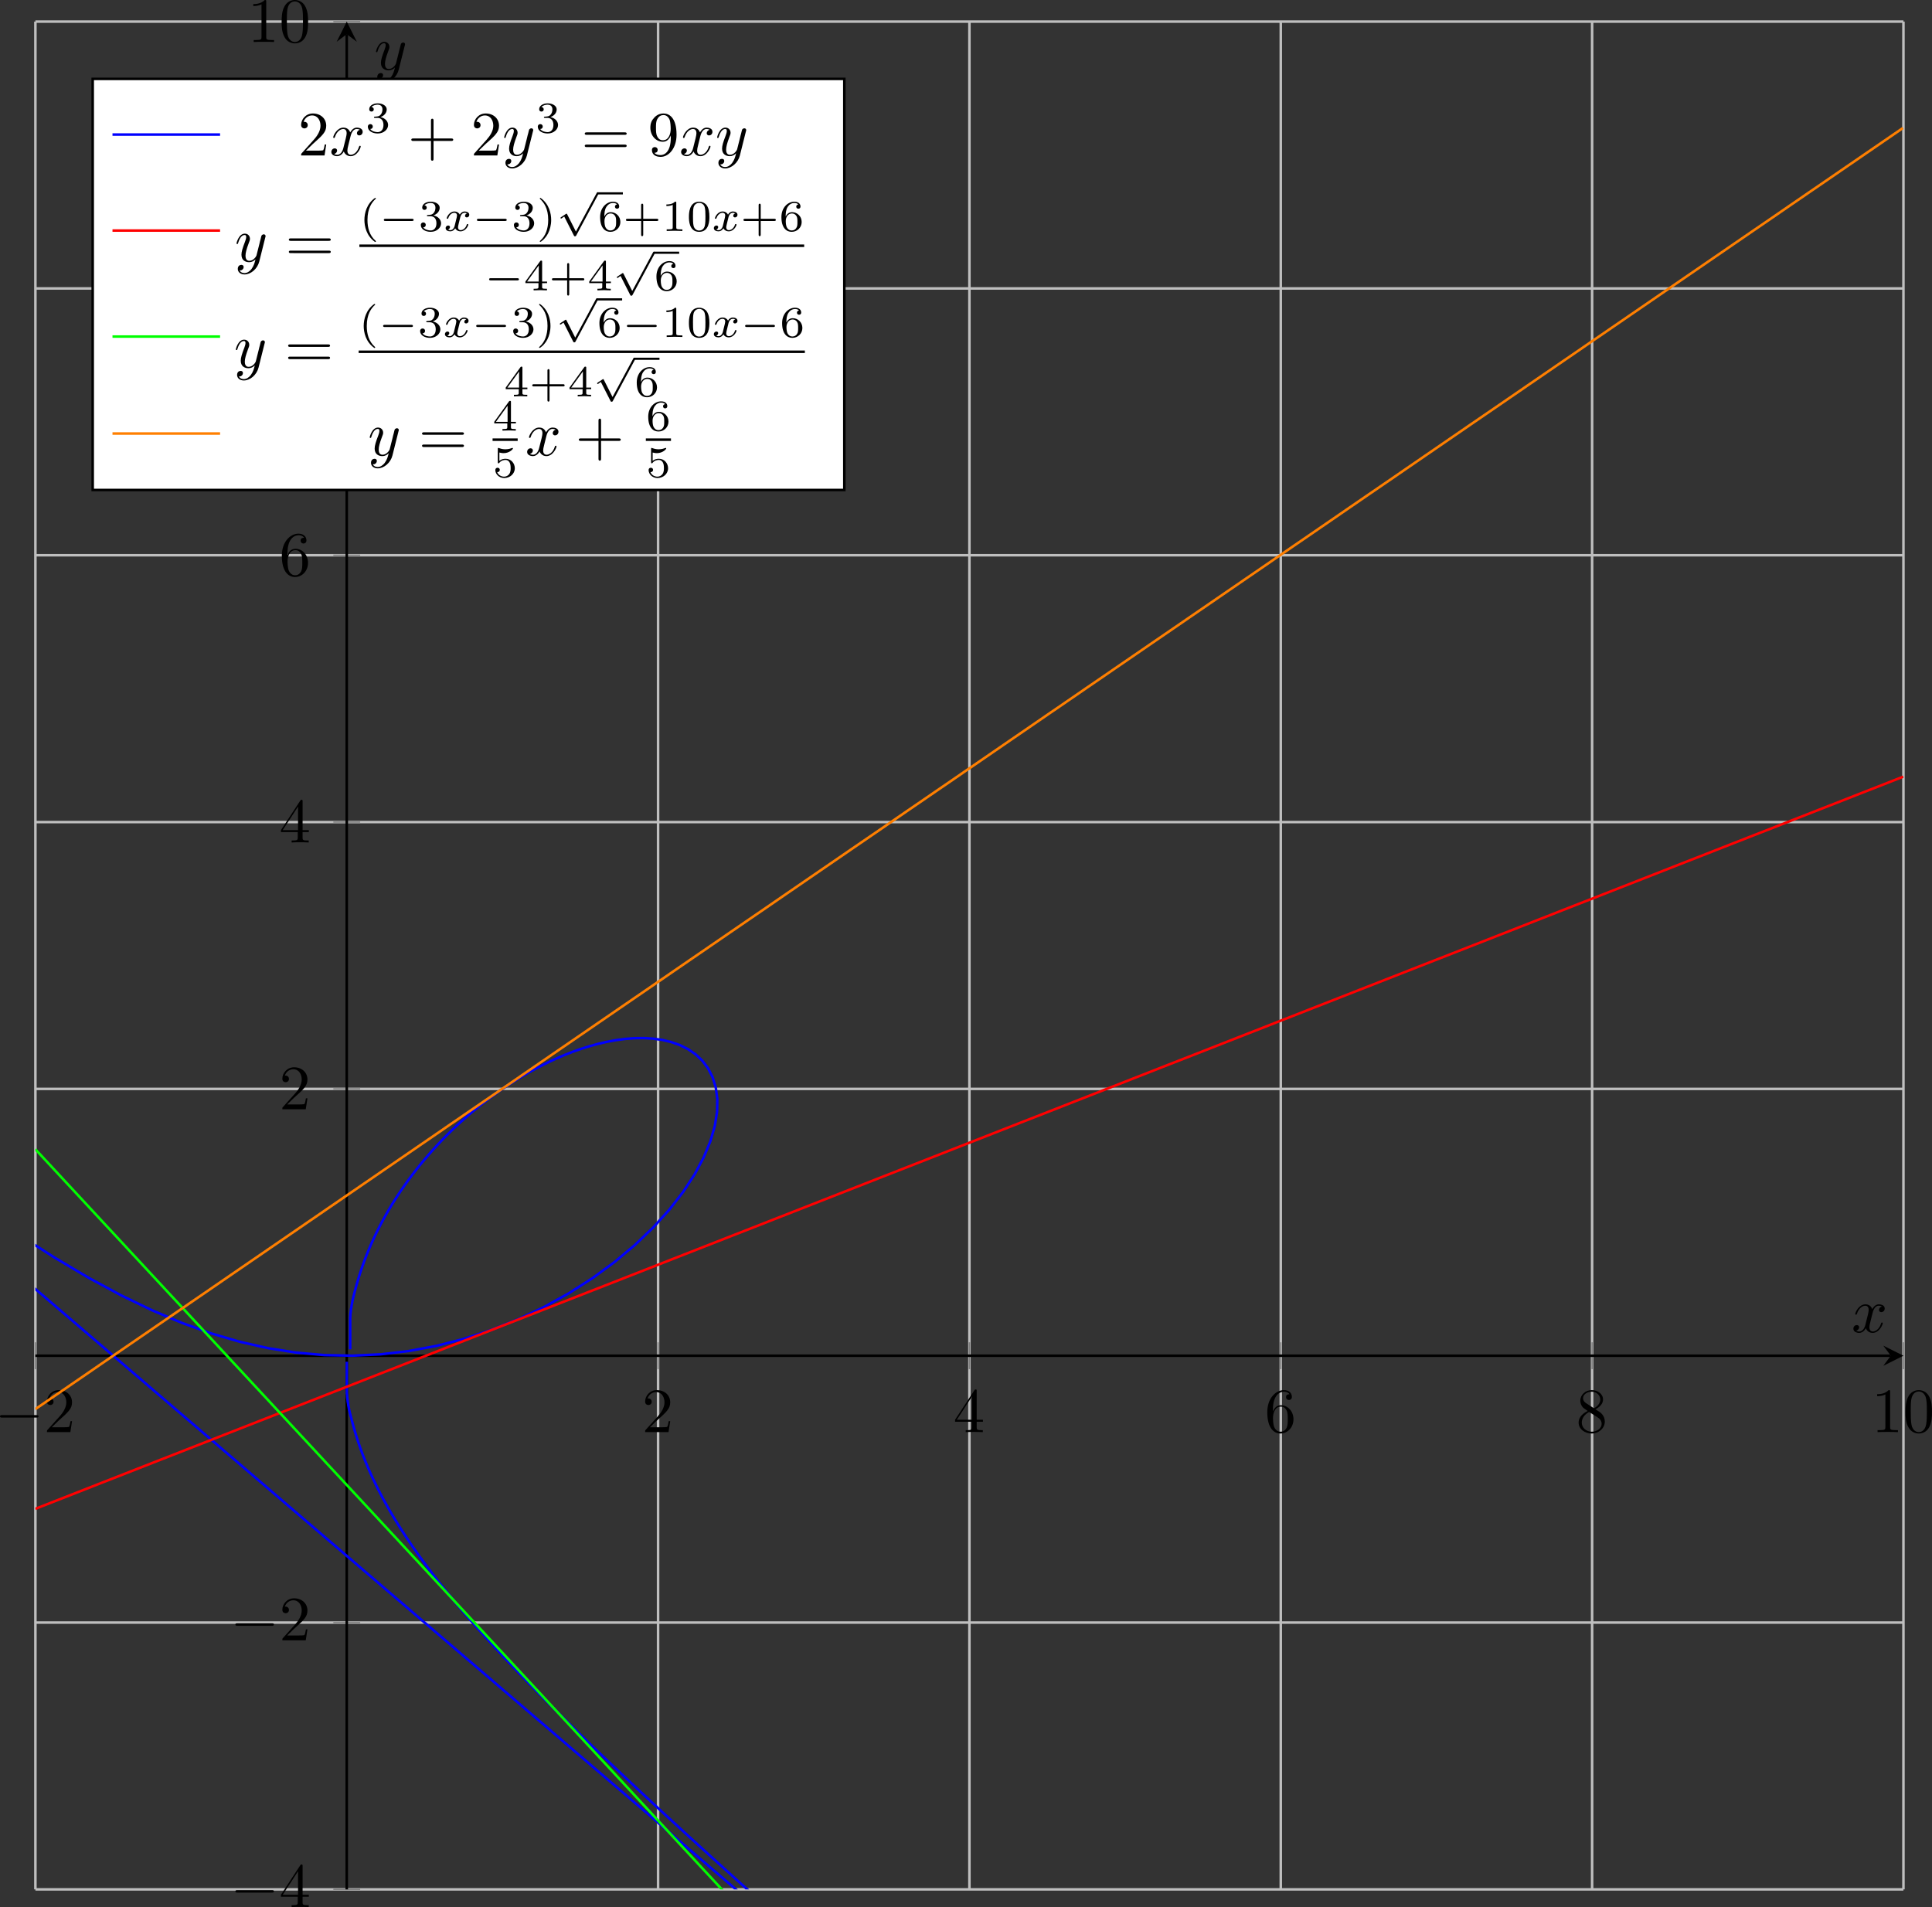 <?xml version="1.0" encoding="UTF-8" standalone="no"?>
<svg
   width="305.44pt"
   height="301.551pt"
   viewBox="0 0 305.44 301.551"
   version="1.1"
   id="svg123"
   xmlns:xlink="http://www.w3.org/1999/xlink"
   xmlns="http://www.w3.org/2000/svg"
   xmlns:svg="http://www.w3.org/2000/svg">
  <rect x="0" y="0" width="305.44" height="301.551" fill="#333333" stroke="none"/>
  <defs
     id="defs28">
    <g
       id="g24">
      <g
         id="glyph-0-0">
        <path
           d="m 6.562,-2.297 c 0.172,0 0.359,0 0.359,-0.203 0,-0.188 -0.188,-0.188 -0.359,-0.188 H 1.172 c -0.172,0 -0.344,0 -0.344,0.188 0,0.203 0.172,0.203 0.344,0.203 z m 0,0"
           id="path1" />
      </g>
      <g
         id="glyph-1-0">
        <path
           d="m 1.266,-0.766 1.062,-1.031 c 1.547,-1.375 2.141,-1.906 2.141,-2.906 0,-1.141 -0.891,-1.938 -2.109,-1.938 -1.125,0 -1.859,0.922 -1.859,1.812 0,0.547 0.5,0.547 0.531,0.547 0.172,0 0.516,-0.109 0.516,-0.531 0,-0.25 -0.188,-0.516 -0.531,-0.516 -0.078,0 -0.094,0 -0.125,0.016 0.219,-0.656 0.766,-1.016 1.344,-1.016 0.906,0 1.328,0.812 1.328,1.625 C 3.562,-3.906 3.078,-3.125 2.516,-2.5 l -1.906,2.125 C 0.5,-0.266 0.5,-0.234 0.5,0 H 4.203 L 4.469,-1.734 H 4.234 C 4.172,-1.438 4.109,-1 4,-0.844 3.938,-0.766 3.281,-0.766 3.062,-0.766 Z m 0,0"
           id="path2" />
      </g>
      <g
         id="glyph-1-1">
        <path
           d="m 2.938,-1.641 v 0.859 c 0,0.359 -0.031,0.469 -0.766,0.469 H 1.969 V 0 C 2.375,-0.031 2.891,-0.031 3.312,-0.031 c 0.422,0 0.938,0 1.359,0.031 v -0.312 h -0.219 c -0.734,0 -0.75,-0.109 -0.75,-0.469 V -1.641 H 4.688 v -0.312 H 3.703 v -4.531 c 0,-0.203 0,-0.266 -0.172,-0.266 -0.078,0 -0.109,0 -0.188,0.125 l -3.062,4.672 v 0.312 z m 0.047,-0.312 H 0.562 l 2.422,-3.719 z m 0,0"
           id="path3" />
      </g>
      <g
         id="glyph-1-2">
        <path
           d="m 1.312,-3.266 v -0.25 c 0,-2.516 1.234,-2.875 1.75,-2.875 0.234,0 0.656,0.062 0.875,0.406 -0.156,0 -0.547,0 -0.547,0.438 0,0.312 0.234,0.469 0.453,0.469 0.156,0 0.469,-0.094 0.469,-0.484 0,-0.594 -0.438,-1.078 -1.266,-1.078 -1.281,0 -2.625,1.281 -2.625,3.484 0,2.672 1.156,3.375 2.078,3.375 1.109,0 2.062,-0.938 2.062,-2.25 0,-1.266 -0.891,-2.219 -2,-2.219 -0.672,0 -1.047,0.5 -1.25,0.984 z M 2.5,-0.062 c -0.625,0 -0.922,-0.594 -0.984,-0.75 -0.188,-0.469 -0.188,-1.266 -0.188,-1.438 0,-0.781 0.328,-1.781 1.219,-1.781 0.172,0 0.625,0 0.938,0.625 0.172,0.359 0.172,0.875 0.172,1.359 0,0.484 0,0.984 -0.172,1.344 C 3.188,-0.109 2.734,-0.062 2.5,-0.062 Z m 0,0"
           id="path4" />
      </g>
      <g
         id="glyph-1-3">
        <path
           d="m 1.625,-4.562 c -0.453,-0.297 -0.5,-0.625 -0.5,-0.797 0,-0.609 0.656,-1.031 1.359,-1.031 0.719,0 1.359,0.516 1.359,1.234 0,0.578 -0.391,1.047 -0.984,1.391 z m 1.453,0.953 C 3.797,-3.984 4.281,-4.5 4.281,-5.156 c 0,-0.922 -0.875,-1.484 -1.781,-1.484 -1,0 -1.812,0.734 -1.812,1.672 0,0.172 0.016,0.625 0.438,1.094 0.109,0.109 0.484,0.359 0.734,0.531 C 1.281,-3.047 0.422,-2.5 0.422,-1.5 c 0,1.047 1.016,1.719 2.062,1.719 1.125,0 2.078,-0.828 2.078,-1.891 0,-0.359 -0.109,-0.812 -0.5,-1.234 C 3.875,-3.109 3.719,-3.203 3.078,-3.609 Z m -1,0.422 1.234,0.781 c 0.281,0.188 0.75,0.484 0.75,1.094 0,0.734 -0.75,1.25 -1.562,1.25 -0.859,0 -1.578,-0.609 -1.578,-1.438 0,-0.578 0.312,-1.219 1.156,-1.688 z m 0,0"
           id="path5" />
      </g>
      <g
         id="glyph-1-4">
        <path
           d="m 2.938,-6.375 c 0,-0.25 0,-0.266 -0.234,-0.266 C 2.078,-6 1.203,-6 0.891,-6 v 0.312 c 0.203,0 0.781,0 1.297,-0.266 v 5.172 c 0,0.359 -0.031,0.469 -0.922,0.469 h -0.312 V 0 c 0.344,-0.031 1.203,-0.031 1.609,-0.031 0.391,0 1.266,0 1.609,0.031 v -0.312 h -0.312 c -0.906,0 -0.922,-0.109 -0.922,-0.469 z m 0,0"
           id="path6" />
      </g>
      <g
         id="glyph-1-5">
        <path
           d="m 4.578,-3.188 c 0,-0.797 -0.047,-1.594 -0.391,-2.328 -0.453,-0.969 -1.281,-1.125 -1.688,-1.125 -0.609,0 -1.328,0.266 -1.75,1.188 -0.312,0.688 -0.359,1.469 -0.359,2.266 0,0.75 0.031,1.641 0.453,2.406 0.422,0.797 1.156,1 1.641,1 0.531,0 1.297,-0.203 1.734,-1.156 0.312,-0.688 0.359,-1.469 0.359,-2.25 z M 2.484,0 C 2.094,0 1.5,-0.25 1.328,-1.203 1.219,-1.797 1.219,-2.719 1.219,-3.312 c 0,-0.641 0,-1.297 0.078,-1.828 0.188,-1.188 0.938,-1.281 1.188,-1.281 0.328,0 0.984,0.188 1.172,1.172 0.109,0.562 0.109,1.312 0.109,1.938 0,0.75 0,1.422 -0.109,2.062 C 3.5,-0.297 2.938,0 2.484,0 Z m 0,0"
           id="path7" />
      </g>
      <g
         id="glyph-1-6">
        <path
           d="m 4.078,-2.297 h 2.781 C 7,-2.297 7.188,-2.297 7.188,-2.5 7.188,-2.688 7,-2.688 6.859,-2.688 h -2.781 v -2.797 c 0,-0.141 0,-0.328 -0.203,-0.328 -0.203,0 -0.203,0.188 -0.203,0.328 V -2.688 h -2.781 c -0.141,0 -0.328,0 -0.328,0.188 0,0.203 0.188,0.203 0.328,0.203 h 2.781 V 0.5 c 0,0.141 0,0.328 0.203,0.328 0.203,0 0.203,-0.188 0.203,-0.328 z m 0,0"
           id="path8" />
      </g>
      <g
         id="glyph-1-7">
        <path
           d="m 6.844,-3.266 c 0.156,0 0.344,0 0.344,-0.188 C 7.188,-3.656 7,-3.656 6.859,-3.656 h -5.969 c -0.141,0 -0.328,0 -0.328,0.203 0,0.188 0.188,0.188 0.328,0.188 z m 0.016,1.938 c 0.141,0 0.328,0 0.328,-0.203 0,-0.188 -0.188,-0.188 -0.344,-0.188 H 0.891 c -0.141,0 -0.328,0 -0.328,0.188 0,0.203 0.188,0.203 0.328,0.203 z m 0,0"
           id="path9" />
      </g>
      <g
         id="glyph-1-8">
        <path
           d="m 3.656,-3.172 v 0.328 c 0,2.328 -1.031,2.781 -1.609,2.781 -0.172,0 -0.719,-0.016 -0.984,-0.359 0.438,0 0.516,-0.281 0.516,-0.453 0,-0.312 -0.234,-0.453 -0.453,-0.453 -0.156,0 -0.453,0.078 -0.453,0.469 0,0.672 0.531,1.078 1.375,1.078 1.297,0 2.516,-1.359 2.516,-3.5 0,-2.688 -1.156,-3.359 -2.047,-3.359 -0.547,0 -1.031,0.188 -1.453,0.625 -0.422,0.453 -0.641,0.875 -0.641,1.625 0,1.234 0.875,2.219 1.984,2.219 0.609,0 1.016,-0.422 1.25,-1 z M 2.422,-2.406 c -0.156,0 -0.625,0 -0.922,-0.625 -0.188,-0.375 -0.188,-0.859 -0.188,-1.359 0,-0.531 0,-1 0.219,-1.375 0.266,-0.5 0.641,-0.625 0.984,-0.625 0.469,0 0.797,0.344 0.969,0.781 0.109,0.328 0.156,0.953 0.156,1.406 0,0.828 -0.344,1.797 -1.219,1.797 z m 0,0"
           id="path10" />
      </g>
      <g
         id="glyph-2-0">
        <path
           d="M 3.328,-3.016 C 3.391,-3.266 3.625,-4.188 4.312,-4.188 c 0.047,0 0.297,0 0.5,0.125 C 4.531,-4 4.344,-3.766 4.344,-3.516 c 0,0.156 0.109,0.344 0.375,0.344 0.219,0 0.531,-0.172 0.531,-0.578 0,-0.516 -0.578,-0.656 -0.922,-0.656 -0.578,0 -0.922,0.531 -1.047,0.75 -0.25,-0.656 -0.781,-0.75 -1.078,-0.75 -1.031,0 -1.609,1.281 -1.609,1.531 0,0.109 0.109,0.109 0.125,0.109 0.078,0 0.109,-0.031 0.125,-0.109 0.344,-1.062 1,-1.312 1.344,-1.312 0.188,0 0.531,0.094 0.531,0.672 0,0.312 -0.172,0.969 -0.531,2.375 -0.156,0.609 -0.516,1.031 -0.953,1.031 -0.062,0 -0.281,0 -0.5,-0.125 0.25,-0.062 0.469,-0.266 0.469,-0.547 0,-0.266 -0.219,-0.344 -0.359,-0.344 -0.312,0 -0.547,0.25 -0.547,0.578 0,0.453 0.484,0.656 0.922,0.656 0.672,0 1.031,-0.703 1.047,-0.75 0.125,0.359 0.484,0.75 1.078,0.75 1.031,0 1.594,-1.281 1.594,-1.531 0,-0.109 -0.078,-0.109 -0.109,-0.109 -0.094,0 -0.109,0.047 -0.141,0.109 -0.328,1.078 -1,1.312 -1.312,1.312 -0.391,0 -0.547,-0.312 -0.547,-0.656 0,-0.219 0.047,-0.438 0.156,-0.875 z m 0,0"
           id="path11" />
      </g>
      <g
         id="glyph-2-1">
        <path
           d="m 4.844,-3.797 c 0.047,-0.141 0.047,-0.156 0.047,-0.234 0,-0.172 -0.141,-0.266 -0.297,-0.266 -0.094,0 -0.25,0.062 -0.344,0.203 -0.016,0.062 -0.109,0.359 -0.141,0.547 -0.078,0.25 -0.141,0.531 -0.203,0.797 l -0.453,1.797 c -0.031,0.141 -0.469,0.844 -1.125,0.844 -0.5,0 -0.609,-0.438 -0.609,-0.812 C 1.719,-1.375 1.891,-2 2.219,-2.875 2.375,-3.281 2.422,-3.391 2.422,-3.594 c 0,-0.438 -0.312,-0.812 -0.812,-0.812 -0.953,0 -1.312,1.453 -1.312,1.531 0,0.109 0.094,0.109 0.109,0.109 0.109,0 0.109,-0.031 0.156,-0.188 0.281,-0.938 0.672,-1.234 1.016,-1.234 0.078,0 0.25,0 0.25,0.312 0,0.25 -0.109,0.516 -0.172,0.703 -0.406,1.062 -0.578,1.625 -0.578,2.094 0,0.891 0.625,1.188 1.219,1.188 0.391,0 0.719,-0.172 1,-0.453 -0.125,0.516 -0.25,1.016 -0.641,1.547 -0.266,0.328 -0.641,0.625 -1.094,0.625 -0.141,0 -0.594,-0.031 -0.766,-0.422 0.156,0 0.297,0 0.422,-0.125 C 1.328,1.203 1.422,1.062 1.422,0.875 1.422,0.562 1.156,0.531 1.062,0.531 0.828,0.531 0.5,0.688 0.5,1.172 c 0,0.5 0.438,0.875 1.062,0.875 1.016,0 2.047,-0.906 2.328,-2.031 z m 0,0"
           id="path12" />
      </g>
      <g
         id="glyph-3-0">
        <path
           d="m 1.906,-2.328 c 0.547,0 0.938,0.375 0.938,1.125 0,0.859 -0.516,1.125 -0.906,1.125 -0.281,0 -0.906,-0.078 -1.188,-0.5 0.328,0 0.406,-0.234 0.406,-0.391 0,-0.219 -0.172,-0.375 -0.391,-0.375 -0.188,0 -0.391,0.125 -0.391,0.406 0,0.656 0.719,1.078 1.562,1.078 0.969,0 1.641,-0.656 1.641,-1.344 0,-0.547 -0.438,-1.094 -1.203,-1.25 0.719,-0.266 0.984,-0.781 0.984,-1.219 0,-0.547 -0.625,-0.953 -1.406,-0.953 -0.766,0 -1.359,0.375 -1.359,0.938 0,0.234 0.156,0.359 0.359,0.359 0.219,0 0.359,-0.156 0.359,-0.344 0,-0.203 -0.141,-0.359 -0.359,-0.375 0.25,-0.297 0.719,-0.375 0.984,-0.375 0.312,0 0.75,0.156 0.75,0.75 0,0.297 -0.094,0.625 -0.281,0.828 -0.219,0.266 -0.422,0.281 -0.766,0.312 -0.172,0.016 -0.188,0.016 -0.219,0.016 -0.016,0 -0.078,0.016 -0.078,0.094 0,0.094 0.062,0.094 0.188,0.094 z m 0,0"
           id="path13" />
      </g>
      <g
         id="glyph-3-1">
        <path
           d="M 2.469,-5.219 C 1.156,-4.297 0.797,-2.812 0.797,-1.75 c 0,0.984 0.297,2.516 1.672,3.484 0.062,0 0.141,0 0.141,-0.078 0,-0.047 -0.016,-0.062 -0.062,-0.109 C 1.609,0.703 1.281,-0.469 1.281,-1.734 1.281,-3.625 2,-4.547 2.562,-5.062 2.594,-5.094 2.609,-5.109 2.609,-5.141 2.609,-5.219 2.531,-5.219 2.469,-5.219 Z m 0,0"
           id="path14" />
      </g>
      <g
         id="glyph-3-2">
        <path
           d="m 0.625,-5.219 c -0.047,0 -0.125,0 -0.125,0.078 0,0.031 0.016,0.047 0.062,0.109 0.594,0.547 1.266,1.484 1.266,3.281 0,1.453 -0.453,2.562 -1.203,3.234 -0.125,0.125 -0.125,0.125 -0.125,0.172 0,0.031 0.016,0.078 0.078,0.078 0.094,0 0.75,-0.453 1.219,-1.328 0.297,-0.578 0.5,-1.328 0.5,-2.141 C 2.297,-2.719 2,-4.25 0.625,-5.219 Z m 0,0"
           id="path15" />
      </g>
      <g
         id="glyph-3-3">
        <path
           d="m 1.047,-2.281 c 0,-0.562 0.047,-1.078 0.312,-1.516 0.234,-0.375 0.609,-0.625 1.062,-0.625 0.203,0 0.484,0.047 0.625,0.234 C 2.875,-4.172 2.719,-4.047 2.719,-3.844 c 0,0.172 0.125,0.328 0.328,0.328 0.219,0 0.344,-0.141 0.344,-0.344 0,-0.406 -0.297,-0.766 -0.984,-0.766 -1,0 -2.031,0.922 -2.031,2.422 0,1.797 0.844,2.344 1.625,2.344 0.844,0 1.578,-0.656 1.578,-1.562 0,-0.891 -0.703,-1.547 -1.516,-1.547 -0.562,0 -0.859,0.375 -1.016,0.688 z M 2,-0.078 c -0.359,0 -0.625,-0.203 -0.781,-0.516 C 1.125,-0.797 1.062,-1.156 1.062,-1.562 c 0,-0.688 0.406,-1.203 0.969,-1.203 0.312,0 0.531,0.125 0.703,0.375 0.172,0.266 0.172,0.562 0.172,0.969 0,0.391 0,0.688 -0.188,0.969 -0.156,0.234 -0.391,0.375 -0.719,0.375 z m 0,0"
           id="path16" />
      </g>
      <g
         id="glyph-3-4">
        <path
           d="m 3.219,-1.578 h 2.141 c 0.094,0 0.25,0 0.25,-0.156 0,-0.188 -0.156,-0.188 -0.25,-0.188 H 3.219 V -4.062 c 0,-0.078 0,-0.25 -0.156,-0.25 -0.172,0 -0.172,0.156 -0.172,0.25 v 2.141 H 0.75 c -0.094,0 -0.266,0 -0.266,0.172 0,0.172 0.156,0.172 0.266,0.172 H 2.891 V 0.562 c 0,0.094 0,0.266 0.156,0.266 0.172,0 0.172,-0.172 0.172,-0.266 z m 0,0"
           id="path17" />
      </g>
      <g
         id="glyph-3-5">
        <path
           d="m 2.328,-4.438 c 0,-0.188 0,-0.188 -0.203,-0.188 -0.453,0.438 -1.078,0.438 -1.359,0.438 v 0.25 c 0.156,0 0.625,0 1,-0.188 v 3.547 c 0,0.234 0,0.328 -0.688,0.328 H 0.812 V 0 c 0.125,0 0.984,-0.031 1.234,-0.031 0.219,0 1.094,0.031 1.25,0.031 V -0.25 H 3.031 c -0.703,0 -0.703,-0.094 -0.703,-0.328 z m 0,0"
           id="path18" />
      </g>
      <g
         id="glyph-3-6">
        <path
           d="M 3.594,-2.219 C 3.594,-2.984 3.5,-3.547 3.188,-4.031 2.969,-4.344 2.531,-4.625 1.984,-4.625 c -1.625,0 -1.625,1.906 -1.625,2.406 0,0.5 0,2.359 1.625,2.359 1.609,0 1.609,-1.859 1.609,-2.359 z M 1.984,-0.062 c -0.328,0 -0.75,-0.188 -0.891,-0.75 C 1,-1.219 1,-1.797 1,-2.312 1,-2.828 1,-3.359 1.094,-3.734 1.25,-4.281 1.688,-4.438 1.984,-4.438 c 0.375,0 0.734,0.234 0.859,0.641 0.109,0.375 0.125,0.875 0.125,1.484 0,0.516 0,1.031 -0.094,1.469 -0.141,0.641 -0.609,0.781 -0.891,0.781 z m 0,0"
           id="path19" />
      </g>
      <g
         id="glyph-3-7">
        <path
           d="m 3.688,-1.141 v -0.25 H 2.906 V -4.5 c 0,-0.141 0,-0.203 -0.141,-0.203 -0.094,0 -0.125,0 -0.188,0.109 l -2.312,3.203 v 0.25 h 2.062 v 0.562 c 0,0.25 0,0.328 -0.578,0.328 H 1.562 V 0 C 1.922,-0.016 2.359,-0.031 2.609,-0.031 2.875,-0.031 3.312,-0.016 3.672,0 v -0.25 h -0.188 C 2.906,-0.25 2.906,-0.328 2.906,-0.578 v -0.562 z M 2.375,-3.938 v 2.547 H 0.531 Z m 0,0"
           id="path20" />
      </g>
      <g
         id="glyph-3-8">
        <path
           d="m 1.078,-3.891 c 0.359,0.094 0.562,0.094 0.672,0.094 0.922,0 1.469,-0.625 1.469,-0.734 0,-0.078 -0.047,-0.094 -0.078,-0.094 -0.016,0 -0.031,0 -0.062,0.016 -0.172,0.062 -0.531,0.203 -1.047,0.203 -0.203,0 -0.562,-0.016 -1.016,-0.188 C 0.938,-4.625 0.922,-4.625 0.922,-4.625 c -0.094,0 -0.094,0.078 -0.094,0.188 v 2.047 c 0,0.125 0,0.203 0.109,0.203 0.062,0 0.078,0 0.141,-0.094 0.297,-0.375 0.734,-0.438 0.969,-0.438 0.422,0 0.609,0.328 0.641,0.391 0.125,0.234 0.172,0.5 0.172,0.906 0,0.203 0,0.609 -0.219,0.922 -0.172,0.25 -0.469,0.422 -0.812,0.422 -0.453,0 -0.922,-0.25 -1.094,-0.719 0.266,0.016 0.406,-0.156 0.406,-0.344 0,-0.297 -0.266,-0.344 -0.359,-0.344 0,0 -0.344,0 -0.344,0.375 0,0.625 0.578,1.25 1.406,1.25 0.891,0 1.672,-0.656 1.672,-1.547 0,-0.781 -0.594,-1.5 -1.453,-1.5 -0.312,0 -0.672,0.062 -0.984,0.328 z m 0,0"
           id="path21" />
      </g>
      <g
         id="glyph-4-0">
        <path
           d="m 5.188,-1.578 c 0.109,0 0.281,0 0.281,-0.156 0,-0.188 -0.172,-0.188 -0.281,-0.188 H 1.031 c -0.109,0 -0.281,0 -0.281,0.172 0,0.172 0.156,0.172 0.281,0.172 z m 0,0"
           id="path22" />
      </g>
      <g
         id="glyph-4-1">
        <path
           d="M 3.094,5.875 1.719,3.156 C 1.688,3.094 1.672,3.047 1.609,3.047 c -0.031,0 -0.047,0 -0.109,0.047 l -0.75,0.5 C 0.656,3.656 0.656,3.688 0.656,3.719 0.656,3.75 0.688,3.812 0.75,3.812 c 0.031,0 0.047,0 0.141,-0.062 C 0.969,3.688 1.156,3.547 1.25,3.5 L 2.781,6.516 C 2.828,6.609 2.844,6.625 2.938,6.625 3,6.625 3.078,6.625 3.141,6.5 l 3.5,-6.531 c 0.062,-0.094 0.062,-0.094 0.062,-0.141 0,-0.109 -0.094,-0.172 -0.172,-0.172 -0.094,0 -0.141,0.062 -0.172,0.156 z m 0,0"
           id="path23" />
      </g>
      <g
         id="glyph-5-0">
        <path
           d="M 1.734,-0.734 C 1.672,-0.5 1.438,-0.125 1.078,-0.125 c -0.016,0 -0.234,0 -0.375,-0.094 0.281,-0.094 0.312,-0.344 0.312,-0.391 0,-0.156 -0.125,-0.25 -0.281,-0.25 -0.203,0 -0.406,0.156 -0.406,0.422 0,0.344 0.391,0.5 0.734,0.5 0.328,0 0.609,-0.188 0.781,-0.484 C 2.016,-0.062 2.391,0.062 2.672,0.062 c 0.812,0 1.234,-0.859 1.234,-1.062 0,-0.094 -0.094,-0.094 -0.109,-0.094 -0.109,0 -0.109,0.047 -0.141,0.125 -0.141,0.484 -0.562,0.844 -0.953,0.844 -0.281,0 -0.422,-0.188 -0.422,-0.453 0,-0.188 0.172,-0.812 0.359,-1.594 C 2.781,-2.703 3.094,-2.875 3.328,-2.875 c 0.016,0 0.219,0 0.375,0.094 -0.219,0.062 -0.312,0.266 -0.312,0.391 0,0.141 0.125,0.25 0.281,0.25 0.156,0 0.391,-0.125 0.391,-0.422 0,-0.391 -0.453,-0.516 -0.719,-0.516 -0.359,0 -0.641,0.234 -0.781,0.5 -0.125,-0.281 -0.453,-0.5 -0.844,-0.5 C 0.938,-3.078 0.5,-2.219 0.5,-2 c 0,0.078 0.094,0.078 0.109,0.078 0.094,0 0.094,-0.016 0.141,-0.109 C 0.922,-2.578 1.359,-2.875 1.703,-2.875 1.938,-2.875 2.125,-2.75 2.125,-2.422 2.125,-2.281 2.031,-1.938 1.969,-1.688 Z m 0,0"
           id="path24" />
      </g>
    </g>
    <clipPath
       id="clip-0">
      <path
         clip-rule="nonzero"
         d="M 9.746,6.516 H 305.074 V 301.844 H 9.746 Z m 0,0"
         id="path25" />
    </clipPath>
    <clipPath
       id="clip-1">
      <path
         clip-rule="nonzero"
         d="M 9.746,120 H 305.074 V 248 H 9.746 Z m 0,0"
         id="path26" />
    </clipPath>
    <clipPath
       id="clip-2">
      <path
         clip-rule="nonzero"
         d="M 9.746,179 H 305.074 V 301.844 H 9.746 Z m 0,0"
         id="path27" />
    </clipPath>
    <clipPath
       id="clip-3">
      <path
         clip-rule="nonzero"
         d="M 9.746,17 H 305.074 V 232 H 9.746 Z m 0,0"
         id="path28" />
    </clipPath>
  </defs>
  <path
     fill="none"
     stroke-width="0.399"
     stroke-linecap="butt"
     stroke-linejoin="miter"
     stroke="#bfbfbf"
     stroke-opacity="1"
     stroke-miterlimit="10"
     d="M 5.597,298.743 V 3.415 M 104.038,298.743 V 3.415 M 153.261,298.743 V 3.415 M 202.484,298.743 V 3.415 M 251.706,298.743 V 3.415 M 300.925,298.743 V 3.415"
     id="path29" />
  <path
     fill="none"
     stroke-width="0.399"
     stroke-linecap="butt"
     stroke-linejoin="miter"
     stroke="#bfbfbf"
     stroke-opacity="1"
     stroke-miterlimit="10"
     d="M 5.597,298.743 H 300.925 M 5.597,256.556 H 300.925 M 5.597,172.173 H 300.925 M 5.597,129.986 H 300.925 M 5.597,87.794 H 300.925 M 5.597,45.607 H 300.925 M 5.597,3.415 H 300.925"
     id="path30" />
  <path
     fill="none"
     stroke-width="0.199"
     stroke-linecap="butt"
     stroke-linejoin="miter"
     stroke="#7f7f7f"
     stroke-opacity="1"
     stroke-miterlimit="10"
     d="m 5.597,216.489 v -4.25 m 98.441,4.25 v -4.25 m 49.223,4.25 v -4.25 m 49.223,4.25 v -4.25 m 49.223,4.25 v -4.25 m 49.219,4.25 v -4.25"
     id="path31" />
  <path
     fill="none"
     stroke-width="0.199"
     stroke-linecap="butt"
     stroke-linejoin="miter"
     stroke="#7f7f7f"
     stroke-opacity="1"
     stroke-miterlimit="10"
     d="m 52.699,298.743 h 4.242 m -4.242,-42.188 h 4.242 m -4.242,-84.383 h 4.242 m -4.242,-42.188 h 4.242 m -4.242,-42.191 h 4.242 m -4.242,-42.188 h 4.242 m -4.242,-42.191 h 4.242"
     id="path32" />
  <path
     fill="none"
     stroke-width="0.399"
     stroke-linecap="butt"
     stroke-linejoin="miter"
     stroke="#000000"
     stroke-opacity="1"
     stroke-miterlimit="10"
     d="M 5.597,214.364 H 298.933"
     id="path33" />
  <path
     fill-rule="nonzero"
     fill="#000000"
     fill-opacity="1"
     d="m 300.925,214.364 -3.188,-1.594 1.195,1.594 -1.195,1.594"
     id="path34" />
  <path
     fill="none"
     stroke-width="0.399"
     stroke-linecap="butt"
     stroke-linejoin="miter"
     stroke="#000000"
     stroke-opacity="1"
     stroke-miterlimit="10"
     d="M 54.82,298.743 V 5.407"
     id="path35" />
  <path
     fill-rule="nonzero"
     fill="#000000"
     fill-opacity="1"
     d="m 54.82,3.415 -1.594,3.188 1.594,-1.195 1.594,1.195"
     id="path36" />
  <g
     fill="#000000"
     fill-opacity="1"
     id="g36"
     transform="translate(-4.149,-3.1)">
    <use
       xlink:href="#glyph-0-0"
       x="3.321"
       y="229.542"
       id="use36" />
  </g>
  <g
     fill="#000000"
     fill-opacity="1"
     id="g37"
     transform="translate(-4.149,-3.1)">
    <use
       xlink:href="#glyph-1-0"
       x="11.069"
       y="229.542"
       id="use37" />
  </g>
  <g
     fill="#000000"
     fill-opacity="1"
     id="g38"
     transform="translate(-4.149,-3.1)">
    <use
       xlink:href="#glyph-1-0"
       x="105.637"
       y="229.542"
       id="use38" />
  </g>
  <g
     fill="#000000"
     fill-opacity="1"
     id="g39"
     transform="translate(-4.149,-3.1)">
    <use
       xlink:href="#glyph-1-1"
       x="154.858"
       y="229.542"
       id="use39" />
  </g>
  <g
     fill="#000000"
     fill-opacity="1"
     id="g40"
     transform="translate(-4.149,-3.1)">
    <use
       xlink:href="#glyph-1-2"
       x="204.079"
       y="229.542"
       id="use40" />
  </g>
  <g
     fill="#000000"
     fill-opacity="1"
     id="g41"
     transform="translate(-4.149,-3.1)">
    <use
       xlink:href="#glyph-1-3"
       x="253.299"
       y="229.542"
       id="use41" />
  </g>
  <g
     fill="#000000"
     fill-opacity="1"
     id="g43"
     transform="translate(-4.149,-3.1)">
    <use
       xlink:href="#glyph-1-4"
       x="300.03"
       y="229.542"
       id="use42" />
    <use
       xlink:href="#glyph-1-5"
       x="305.011"
       y="229.542"
       id="use43" />
  </g>
  <g
     fill="#000000"
     fill-opacity="1"
     id="g44"
     transform="translate(-4.149,-3.1)">
    <use
       xlink:href="#glyph-0-0"
       x="40.535"
       y="304.651"
       id="use44" />
  </g>
  <g
     fill="#000000"
     fill-opacity="1"
     id="g45"
     transform="translate(-4.149,-3.1)">
    <use
       xlink:href="#glyph-1-1"
       x="48.284"
       y="304.651"
       id="use45" />
  </g>
  <g
     fill="#000000"
     fill-opacity="1"
     id="g46"
     transform="translate(-4.149,-3.1)">
    <use
       xlink:href="#glyph-0-0"
       x="40.535"
       y="262.462"
       id="use46" />
  </g>
  <g
     fill="#000000"
     fill-opacity="1"
     id="g47"
     transform="translate(-4.149,-3.1)">
    <use
       xlink:href="#glyph-1-0"
       x="48.284"
       y="262.462"
       id="use47" />
  </g>
  <g
     fill="#000000"
     fill-opacity="1"
     id="g48"
     transform="translate(-4.149,-3.1)">
    <use
       xlink:href="#glyph-1-0"
       x="48.284"
       y="178.498"
       id="use48" />
  </g>
  <g
     fill="#000000"
     fill-opacity="1"
     id="g49"
     transform="translate(-4.149,-3.1)">
    <use
       xlink:href="#glyph-1-1"
       x="48.284"
       y="136.309"
       id="use49" />
  </g>
  <g
     fill="#000000"
     fill-opacity="1"
     id="g50"
     transform="translate(-4.149,-3.1)">
    <use
       xlink:href="#glyph-1-2"
       x="48.284"
       y="94.12"
       id="use50" />
  </g>
  <g
     fill="#000000"
     fill-opacity="1"
     id="g51"
     transform="translate(-4.149,-3.1)">
    <use
       xlink:href="#glyph-1-3"
       x="48.284"
       y="51.93"
       id="use51" />
  </g>
  <g
     fill="#000000"
     fill-opacity="1"
     id="g53"
     transform="translate(-4.149,-3.1)">
    <use
       xlink:href="#glyph-1-4"
       x="43.302"
       y="9.741"
       id="use52" />
    <use
       xlink:href="#glyph-1-5"
       x="48.283"
       y="9.741"
       id="use53" />
  </g>
  <g
     clip-path="url(#clip-0)"
     id="g54"
     transform="translate(-4.149,-3.1)">
    <path
       fill="none"
       stroke-width="0.399"
       stroke-linecap="butt"
       stroke-linejoin="miter"
       stroke="#0000ff"
       stroke-opacity="1"
       stroke-miterlimit="10"
       d="m 4777.136,1010.237 v -0.133 0 -0.144 0 -0.117 0 -0.109 0 -0.109 0 -0.094 0 -0.098 0 -0.082 0 -0.078 0 -0.086 0 -0.074 0 -0.074 0 -0.066 0 -0.066 0 -0.066 0 -0.062 0 -0.067 0 -0.059 0 -0.058 0 -0.058 0 -0.051 0 -0.059 0 -0.051 0 -0.047 0 -0.051 0 -0.051 0 -0.051 0 -0.043 0 -0.047 0 -0.047 0 -0.043 0 -0.051 0 -0.039 0 -0.043 0 -0.039 -0.01 -0.039 -0.01 -0.039 -0.01 -0.035 -0.01 -0.039 0 -0.039 -0.01 -0.035 0 -0.035 -0.01 -0.035 -0.01 -0.027 -0.01 -0.039 0 -0.035 0 -0.043 0 -0.027 -0.01 -0.035 0 -0.035 -0.01 -0.031 0 -0.039 -0.01 -0.027 -0.01 -0.023 -0.01 -0.039 -0.01 -0.024 -0.01 -0.031 -0.01 -0.024 -0.01 -0.031 -0.012 -0.024 -0.01 -0.027 -0.01 -0.023 -0.012 -0.023 -0.012 -0.023 -0.012 -0.027 -0.01 -0.027 -0.01 -0.02 -0.01 -0.031 -0.01 -0.02 -0.01 -0.031 -0.01 -0.02 -0.012 -0.031 -0.01 -0.019 -0.012 -0.019 -0.012 -0.019 -0.012 -0.019 -0.012 -0.019 -0.012 -0.019 -0.012 -0.023 -0.012 -0.019 -0.012 -0.012 -0.012 -0.023 -0.012 -0.019 -0.012 -0.023 -0.012 -0.012 -0.012 -0.012 -0.012 -0.024 -0.012 -0.016 -0.012 -0.024 -0.012 -0.012 -0.012 -0.027 -0.012 -0.012 -0.016 -0.012 -0.012 -0.027 -0.012 -0.012 -0.016 -0.012 -0.012 -0.016 -0.012 -0.016 -0.012 -0.016 -0.012 -0.016 -0.012 -0.016 -0.012 -0.016 -0.012 -0.016 -0.016 -0.012 -0.016 -0.016 -0.012 -0.016 -0.016 -0.016 -0.012 -0.016 -0.016 -0.016 -0.016 -0.016 -0.012 l 0.01,-0.031 v -0.016 -0.016 -0.016 l 0.01,-0.031 v -0.016 -0.016 -0.019 l 0.01,-0.031 v -0.016 l 0.01,-0.031 v -0.02 -0.016 -0.016 -0.016 -0.02 -0.016 -0.016 -0.02 -0.016 -0.019 l 0.01,-0.031 v -0.019 -0.019 -0.016 -0.019 -0.016 l 0.01,-0.039 v -0.016 -0.019 -0.02 -0.016 -0.019 -0.019 l 0.016,-0.078 v -0.019 l 0.027,-0.137 v -0.02 -0.019 -0.023 l 0.01,-0.039 v -0.023 l 0.01,-0.039 v -0.023 -0.02 -0.023 -0.019 l 0.01,-0.047 v -0.019 l 0.01,-0.047 v -0.019 l 0.035,-0.211 0.01,-0.023 0.01,-0.047 v -0.027 l 0.01,-0.047 0.01,-0.023 v -0.027 -0.023 -0.027 -0.023 l 0.01,-0.027 v -0.027 -0.023 l 0.01,-0.027 v -0.027 -0.024 l 0.01,-0.027 0.01,-0.055 0.01,-0.027 0.01,-0.055 0.01,-0.027 v -0.031 l 0.01,-0.027 v -0.027 l 0.01,-0.027 v -0.031 l 0.01,-0.027 v -0.031 l 0.01,-0.027 v -0.031 l 0.01,-0.027 v -0.031 l 0.016,-0.062 v -0.027 l 0.016,-0.062 v -0.031 l 0.01,-0.031 0.01,-0.035 0.01,-0.031 v -0.031 l 0.01,-0.031 0.01,-0.035 0.01,-0.031 0.01,-0.035 0.01,-0.031 v -0.035 l 0.016,-0.07 0.01,-0.031 0.023,-0.105 0.01,-0.039 0.01,-0.035 0.012,-0.035 0.01,-0.035 0.01,-0.039 0.01,-0.035 0.016,-0.078 0.012,-0.035 0.016,-0.078 0.012,-0.039 0.01,-0.039 0.012,-0.039 0.01,-0.039 0.01,-0.043 0.012,-0.039 0.01,-0.043 0.012,-0.039 0.012,-0.043 0.01,-0.039 0.023,-0.086 0.01,-0.043 0.012,-0.043 0.012,-0.047 0.023,-0.086 0.01,-0.047 0.012,-0.043 0.023,-0.094 0.016,-0.047 0.035,-0.141 0.012,-0.051 0.012,-0.047 0.016,-0.051 0.012,-0.047 0.016,-0.051 0.023,-0.102 0.016,-0.051 0.016,-0.055 0.012,-0.051 0.016,-0.055 0.016,-0.051 0.031,-0.109 0.012,-0.055 0.02,-0.059 0.031,-0.109 0.047,-0.176 0.019,-0.059 0.016,-0.059 0.02,-0.062 0.016,-0.059 0.02,-0.062 0.016,-0.062 0.059,-0.188 0.059,-0.199 0.023,-0.066 0.02,-0.066 0.02,-0.07 0.023,-0.066 0.02,-0.07 0.047,-0.141 0.047,-0.148 0.023,-0.07 0.023,-0.078 0.024,-0.074 0.027,-0.074 0.023,-0.078 0.055,-0.156 0.023,-0.082 0.027,-0.082 0.031,-0.078 0.027,-0.086 0.027,-0.082 0.031,-0.086 0.027,-0.086 0.031,-0.086 0.031,-0.09 0.031,-0.086 0.031,-0.094 0.035,-0.09 0.031,-0.094 0.07,-0.188 0.105,-0.293 0.039,-0.098 0.035,-0.102 0.039,-0.105 0.039,-0.102 0.043,-0.105 0.039,-0.109 0.043,-0.105 0.043,-0.109 0.043,-0.113 0.047,-0.113 0.043,-0.113 0.047,-0.117 0.051,-0.117 0.047,-0.121 0.051,-0.121 0.102,-0.25 0.055,-0.125 0.055,-0.129 0.109,-0.266 0.059,-0.133 0.059,-0.137 0.125,-0.281 0.062,-0.145 0.066,-0.145 0.066,-0.148 0.066,-0.152 0.07,-0.152 0.074,-0.156 0.07,-0.16 0.078,-0.16 0.074,-0.164 0.164,-0.336 0.082,-0.172 0.172,-0.359 0.375,-0.75 0.102,-0.195 0.105,-0.199 0.105,-0.207 0.109,-0.207 0.109,-0.211 0.234,-0.438 0.125,-0.227 0.125,-0.23 0.129,-0.234 0.137,-0.242 0.137,-0.246 0.144,-0.25 0.145,-0.254 0.152,-0.266 0.156,-0.266 0.164,-0.273 0.168,-0.281 0.172,-0.289 0.18,-0.293 0.183,-0.301 0.192,-0.309 0.199,-0.316 0.203,-0.324 0.215,-0.336 0.219,-0.34 0.231,-0.352 0.234,-0.359 0.25,-0.371 0.254,-0.379 0.266,-0.395 0.277,-0.402 0.289,-0.414 0.301,-0.426 0.312,-0.441 0.328,-0.453 0.34,-0.469 0.355,-0.484 0.371,-0.5 0.387,-0.516 0.406,-0.535 0.426,-0.555 0.445,-0.574 0.469,-0.594 0.492,-0.617 0.519,-0.641 0.543,-0.668 0.574,-0.695 0.606,-0.723 0.637,-0.754 0.676,-0.789 0.715,-0.824 0.758,-0.867 0.805,-0.906 0.852,-0.949 0.914,-1.004 0.969,-1.055 1.039,-1.121 1.113,-1.176 1.195,-1.254 1.285,-1.328 1.387,-1.422 1.5,-1.52 1.625,-1.625 1.77,-1.75 1.933,-1.891 2.117,-2.051 2.332,-2.23 2.578,-2.441 2.863,-2.688 3.203,-2.977 3.606,-3.316 4.082,-3.723 4.668,-4.219 5.387,-4.832 6.281,-5.594 7.43,-6.57 8.918,-7.84 10.914,-9.539 13.668,-11.891 17.633,-15.277 23.637,-20.406 33.367,-28.73 50.758,-43.645 86.703,-74.387 182.281,-156.309 L 5919.932,-0.001 -0.001,5074.202 4004.593,1641.741 l 353.102,-302.594 132.332,-113.324 69.559,-59.465 43.082,-36.715 29.457,-24.973 21.547,-18.129 16.566,-13.773 13.23,-10.84 10.91,-8.75 9.238,-7.207 8.008,-6.035 7.082,-5.113 6.379,-4.367 5.848,-3.75 5.434,-3.227 5.129,-2.766 4.895,-2.363 4.726,-1.996 4.606,-1.648 4.523,-1.324 4.477,-1.008 4.445,-0.699 4.434,-0.391 4.434,-0.09 4.434,0.215 4.426,0.516 4.406,0.82 4.375,1.117 4.312,1.406 4.227,1.684 4.098,1.941 3.938,2.18 3.731,2.383 3.492,2.555 3.207,2.688 2.895,2.773 2.551,2.816 2.188,2.816 1.812,2.77 1.43,2.684 1.059,2.558 0.695,2.406 0.355,2.231 0.039,2.035 -0.246,1.832 -0.5,1.617 -0.723,1.41 -0.914,1.203 -1.066,1.004 -1.195,0.816 -1.293,0.641 -1.371,0.48 -1.422,0.336 -1.457,0.199 -1.473,0.086 -1.476,-0.023 -1.469,-0.113 -1.449,-0.195 -1.426,-0.266 -1.398,-0.324 -1.359,-0.375 -1.324,-0.414 -1.281,-0.453 -1.238,-0.484 -1.195,-0.508 -1.152,-0.527 -1.109,-0.543 -1.066,-0.551 -1.023,-0.559 -0.984,-0.562 -0.941,-0.57 -0.906,-0.566 -0.863,-0.566 -0.832,-0.562 -0.797,-0.562 -0.762,-0.555 -0.73,-0.547 -0.699,-0.543 -0.672,-0.535 -0.641,-0.527 -0.617,-0.519 -0.59,-0.508 -0.566,-0.504 -0.543,-0.492 -0.523,-0.484 -0.5,-0.476 -0.48,-0.465 -0.461,-0.457 -0.445,-0.449 -0.426,-0.438 -0.406,-0.43 -0.395,-0.422 -0.379,-0.414 -0.367,-0.406 -0.351,-0.395 -0.336,-0.391 -0.324,-0.379 -0.316,-0.375 -0.301,-0.363 -0.293,-0.359 -0.281,-0.352 -0.27,-0.344 -0.262,-0.336 -0.254,-0.328 -0.246,-0.324 -0.234,-0.316 -0.231,-0.309 -0.219,-0.305 -0.215,-0.301 -0.207,-0.289 -0.199,-0.289 -0.195,-0.281 -0.188,-0.273 -0.18,-0.27 -0.176,-0.266 -0.172,-0.262 -0.164,-0.254 -0.16,-0.25 -0.156,-0.246 -0.152,-0.242 -0.144,-0.234 -0.141,-0.234 -0.141,-0.227 -0.133,-0.227 -0.133,-0.219 -0.125,-0.215 -0.121,-0.215 -0.121,-0.207 -0.117,-0.203 -0.113,-0.203 -0.109,-0.199 -0.109,-0.191 -0.102,-0.191 -0.105,-0.188 -0.098,-0.188 -0.098,-0.18 -0.094,-0.18 -0.09,-0.176 -0.09,-0.172 -0.086,-0.172 -0.086,-0.168 -0.082,-0.164 -0.082,-0.16 -0.078,-0.16 -0.078,-0.156 -0.074,-0.156 -0.074,-0.152 -0.07,-0.152 -0.07,-0.145 -0.066,-0.148 -0.133,-0.281 -0.062,-0.141 -0.125,-0.273 -0.059,-0.133 -0.117,-0.258 -0.055,-0.129 -0.055,-0.125 -0.051,-0.125 -0.055,-0.121 -0.051,-0.121 -0.051,-0.117 -0.047,-0.117 -0.051,-0.117 -0.047,-0.113 -0.043,-0.113 -0.047,-0.109 -0.086,-0.219 -0.086,-0.211 -0.039,-0.105 -0.117,-0.305 -0.039,-0.098 -0.035,-0.098 -0.039,-0.094 -0.035,-0.098 -0.035,-0.094 -0.031,-0.094 -0.07,-0.18 -0.062,-0.18 -0.094,-0.258 -0.027,-0.082 -0.031,-0.086 -0.055,-0.164 -0.027,-0.078 -0.027,-0.082 -0.027,-0.078 -0.027,-0.074 -0.023,-0.078 -0.027,-0.078 -0.047,-0.148 -0.027,-0.074 -0.023,-0.07 -0.023,-0.074 -0.02,-0.07 -0.047,-0.141 -0.019,-0.066 -0.024,-0.07 -0.02,-0.066 -0.023,-0.066 -0.039,-0.133 -0.019,-0.062 -0.02,-0.066 -0.059,-0.188 -0.016,-0.059 -0.019,-0.062 -0.016,-0.059 -0.02,-0.062 -0.016,-0.059 -0.02,-0.059 -0.016,-0.059 -0.016,-0.055 -0.016,-0.059 -0.019,-0.055 -0.016,-0.055 -0.016,-0.059 -0.016,-0.055 -0.012,-0.051 -0.031,-0.109 -0.016,-0.051 -0.012,-0.051 -0.016,-0.055 -0.016,-0.051 -0.012,-0.051 -0.016,-0.051 -0.012,-0.047 -0.012,-0.051 -0.016,-0.047 -0.012,-0.051 -0.023,-0.094 -0.016,-0.047 -0.047,-0.188 -0.012,-0.043 -0.012,-0.047 -0.012,-0.043 -0.01,-0.043 -0.035,-0.129 -0.01,-0.043 -0.023,-0.086 -0.01,-0.039 -0.012,-0.043 -0.01,-0.039 -0.012,-0.043 -0.01,-0.039 -0.012,-0.039 -0.016,-0.078 -0.012,-0.039 -0.016,-0.078 -0.012,-0.035 -0.016,-0.078 -0.01,-0.035 -0.012,-0.039 -0.078,-0.352 -0.01,-0.031 -0.01,-0.035 v -0.031 l -0.01,-0.035 -0.016,-0.062 -0.01,-0.035 -0.01,-0.031 v -0.031 l -0.016,-0.062 v -0.031 l -0.016,-0.062 v -0.031 l -0.01,-0.027 -0.01,-0.031 v -0.031 l -0.01,-0.027 v -0.031 l -0.01,-0.027 v -0.031 l -0.01,-0.027 v -0.027 l -0.01,-0.031 v -0.027 l -0.01,-0.027 -0.01,-0.055 -0.01,-0.027 v -0.027 l -0.01,-0.027 -0.01,-0.055 -0.01,-0.027 v -0.023 -0.027 l -0.01,-0.027 v -0.023 -0.027 -0.023 -0.027 l -0.01,-0.023 v -0.027 l -0.01,-0.047 -0.01,-0.027 -0.016,-0.094 v -0.027 l -0.01,-0.047 -0.01,-0.024 v -0.019 l -0.02,-0.117 v -0.019 l -0.01,-0.047 v -0.019 -0.024 -0.019 -0.023 -0.02 -0.023 -0.019 -0.024 l -0.01,-0.039 v -0.024 l -0.02,-0.098 v -0.024 -0.019 -0.019 l -0.02,-0.098 v -0.016 l -0.012,-0.059 v -0.019 -0.016 l -0.01,-0.039 v -0.016 -0.02 -0.019 -0.016 -0.02 -0.016 -0.019 -0.016 -0.02 -0.016 -0.019 -0.016 -0.016 -0.019 -0.016 -0.016 -0.019 -0.016 l -0.01,-0.031 v -0.016 -0.019 -0.016 -0.016 l -0.01,-0.031 v -0.016 -0.016 -0.016 l -0.01,-0.031 v -0.016 -0.016 -0.016 -0.016 -0.016 -0.016 -0.012 -0.016 -0.016 -0.016 -0.016 -0.012 -0.016 -0.016 -0.012 -0.016 -0.016 -0.012 -0.016 -0.016 -0.012 -0.016 -0.012 -0.016 -0.012 -0.016 -0.027 -0.012 -0.016 -0.012 -0.012 -0.016 -0.012 -0.012 -0.016 -0.012 -0.012 -0.016 -0.024 -0.016 -0.012 -0.012 -0.012 -0.012 -0.012 -0.016 -0.023 -0.012 -0.012 -0.012 -0.023 -0.012 -0.012 -0.012 -0.023 -0.012 -0.023 -0.012 -0.012 -0.012 -0.024 -0.012 -0.019 -0.012 -0.023 -0.012 -0.019 -0.012 -0.012 -0.01 -0.035 -0.01 -0.012 -0.012 -0.031 -0.01 -0.019 -0.012 -0.019 -0.012 -0.019 -0.01 -0.031 -0.01 -0.019 -0.012 -0.027 -0.012 -0.016 -0.012 -0.027 -0.01 -0.027 -0.012 -0.024 -0.012 -0.016 -0.012 -0.024 -0.01 -0.027 -0.01 -0.035 -0.01 -0.024 -0.012 -0.023 -0.01 -0.031 -0.01 -0.023 -0.01 -0.031 -0.01 -0.031 -0.01 -0.031 -0.01 -0.027 -0.01 -0.031 0 -0.039 0 -0.035 -0.01 -0.027 -0.01 -0.035 0 -0.035 0 -0.035 0 -0.039 -0.01 -0.035 -0.01 -0.027 -0.01 -0.043 0 -0.035 0 -0.039 -0.01 -0.039 0 -0.039 0 -0.043 0 -0.035 -0.01 -0.043 0 -0.039 -0.01 -0.043 0 -0.047 0 -0.043 0 -0.047 0 -0.043 0 -0.051 0 -0.051 0 -0.043 0 -0.055 0 -0.051 0 -0.047 0 -0.059 0 -0.055 0 -0.062 0 -0.059 0 -0.055 0 -0.062 0 -0.062 0 -0.074 0 -0.066 0 -0.066 0 -0.074 0 -0.074 0 -0.082 0 -0.078 0 -0.086 0 -0.098 0 -0.09 0 -0.109 0 -0.109 0 -0.117 0 -0.144 0 -0.137"
       transform="matrix(1,0,0,-1,-4718.155,1228.651)"
       id="path53" />
  </g>
  <g
     clip-path="url(#clip-1)"
     id="g55"
     transform="translate(-4.149,-3.1)">
    <path
       fill="none"
       stroke-width="0.399"
       stroke-linecap="butt"
       stroke-linejoin="miter"
       stroke="#ff0000"
       stroke-opacity="1"
       stroke-miterlimit="10"
       d="m 4727.901,986.983 8.906,3.492 1.48,0.582 8.906,3.492 1.484,0.578 7.422,2.91 1.48,0.582 13.359,5.238 1.484,0.578 1.48,0.582 17.812,6.984 1.48,0.582 1.484,0.578 13.359,5.238 1.48,0.582 5.938,2.328 1.484,0.578 10.391,4.074 1.48,0.582 8.906,3.492 1.484,0.578 4.453,1.746 1.48,0.582 16.328,6.402 1.48,0.578 16.328,6.402 1.48,0.582 2.969,1.164 1.484,0.578 11.875,4.656 1.48,0.578 1.484,0.582 1.484,0.586 5.938,2.328 1.484,0.578 5.938,2.328 1.48,0.582 2.969,1.164 1.484,0.578 1.484,0.582 1.484,0.586 1.484,0.582 1.484,0.578 1.484,0.582 1.484,0.586 1.484,0.578 1.484,0.582 1.48,0.582 14.844,5.82 1.484,0.578 1.48,0.582 7.422,2.91 1.484,0.578 1.484,0.586 2.969,1.164 1.484,0.578 1.484,0.586 1.48,0.582 1.484,0.582 1.484,0.578 13.359,5.238 1.48,0.582 1.484,0.582 1.484,0.578 1.484,0.582 1.484,0.586 2.969,1.164 1.484,0.578 1.484,0.586 1.484,0.578 2.969,1.164 1.48,0.582 5.938,2.328 1.484,0.578 1.484,0.582 1.484,0.586 1.484,0.582 1.484,0.578 1.484,0.582 1.484,0.586 1.48,0.582"
       transform="matrix(1,0,0,-1,-4718.155,1228.651)"
       id="path54" />
  </g>
  <g
     clip-path="url(#clip-2)"
     id="g56"
     transform="translate(-4.149,-3.1)">
    <path
       fill="none"
       stroke-width="0.399"
       stroke-linecap="butt"
       stroke-linejoin="miter"
       stroke="#00ff00"
       stroke-opacity="1"
       stroke-miterlimit="10"
       d="m 4727.901,1043.827 1.484,-1.602 1.484,-1.598 1.484,-1.602 1.484,-1.598 1.484,-1.601 1.484,-1.598 1.48,-1.601 2.969,-3.195 1.484,-1.602 1.484,-1.598 1.484,-1.601 1.484,-1.598 1.484,-1.602 2.969,-3.195 1.484,-1.601 1.484,-1.598 1.484,-1.601 1.48,-1.598 1.484,-1.602 1.484,-1.598 1.484,-1.602 2.969,-3.195 1.484,-1.602 1.484,-1.598 1.484,-1.602 1.484,-1.598 1.484,-1.602 1.48,-1.598 1.484,-1.598 1.484,-1.602 1.484,-1.598 1.484,-1.602 1.484,-1.598 1.484,-1.602 1.484,-1.598 1.484,-1.602 2.969,-3.195 1.484,-1.602 1.484,-1.598 1.48,-1.602 1.484,-1.598 1.484,-1.602 1.484,-1.598 1.484,-1.602 2.969,-3.195 1.484,-1.602 1.484,-1.598 1.484,-1.602 1.484,-1.598 1.48,-1.602 2.969,-3.195 1.484,-1.602 1.484,-1.598 1.484,-1.602 1.484,-1.598 1.484,-1.602 1.484,-1.598 1.484,-1.602 1.484,-1.598 1.484,-1.602 1.484,-1.598 1.48,-1.598 1.484,-1.602 1.484,-1.598 1.484,-1.602 1.484,-1.598 1.484,-1.602 2.969,-3.195 1.484,-1.602 1.484,-1.598 1.484,-1.602 1.48,-1.598 1.484,-1.602 1.484,-1.598 1.484,-1.602 2.969,-3.195 1.484,-1.602 1.484,-1.598 1.484,-1.602 1.484,-1.598 1.484,-1.602 1.484,-1.598 1.48,-1.598 1.484,-1.602 1.484,-1.598 1.484,-1.602 1.484,-1.598 1.484,-1.602 1.484,-1.598 1.484,-1.602 2.969,-3.195 1.484,-1.602 1.484,-1.598 1.48,-1.602 1.484,-1.598 1.484,-1.602 2.969,-3.195 1.484,-1.602 1.484,-1.598 1.484,-1.602 1.484,-1.598 1.484,-1.602 2.969,-3.195 1.48,-1.602 1.484,-1.602 2.969,-3.195 2.969,-3.203 1.484,-1.594 2.969,-3.203 1.484,-1.598 1.484,-1.602 1.484,-1.598 1.48,-1.602 2.969,-3.195 1.484,-1.602 2.969,-3.195 2.969,-3.203 2.969,-3.195 1.484,-1.602 1.484,-1.598 1.48,-1.598 1.484,-1.602 1.484,-1.598 1.484,-1.602 1.484,-1.598 1.484,-1.602 2.969,-3.195 1.484,-1.602 1.484,-1.598 1.484,-1.602 1.484,-1.598 1.48,-1.602 1.484,-1.598 1.484,-1.602 2.969,-3.195 1.484,-1.602 2.969,-3.195 2.969,-3.203 1.484,-1.594 1.484,-1.602 1.48,-1.602 2.969,-3.195 2.969,-3.203 1.484,-1.594 1.484,-1.605 1.484,-1.602 1.484,-1.594 1.484,-1.602 1.484,-1.598 1.484,-1.602 1.48,-1.594 1.484,-1.605 1.484,-1.602 1.484,-1.594 1.484,-1.602 1.484,-1.598 1.484,-1.602 1.484,-1.598 2.969,-3.203 1.484,-1.598 1.484,-1.602 1.48,-1.594 1.484,-1.602 1.484,-1.598 2.969,-3.203 2.969,-3.195 1.484,-1.602 2.969,-3.195 2.969,-3.203 1.48,-1.598"
       transform="matrix(1,0,0,-1,-4718.155,1228.651)"
       id="path55" />
  </g>
  <g
     clip-path="url(#clip-3)"
     id="g57"
     transform="translate(-4.149,-3.1)">
    <path
       fill="none"
       stroke-width="0.399"
       stroke-linecap="butt"
       stroke-linejoin="miter"
       stroke="#ff7f00"
       stroke-opacity="1"
       stroke-miterlimit="10"
       d="m 4727.901,1002.749 1.484,1.016 1.484,1.02 1.484,1.016 1.484,1.02 1.484,1.016 1.484,1.02 1.48,1.02 1.484,1.016 1.484,1.02 1.484,1.016 1.484,1.02 1.484,1.016 1.484,1.02 1.484,1.016 1.484,1.02 1.484,1.016 1.484,1.02 1.484,1.016 1.484,1.02 1.48,1.016 1.484,1.02 1.484,1.016 1.484,1.02 1.484,1.016 1.484,1.02 1.484,1.016 1.484,1.02 1.484,1.016 1.484,1.02 1.484,1.016 1.48,1.02 1.484,1.016 1.484,1.02 1.484,1.016 1.484,1.02 1.484,1.016 1.484,1.02 1.484,1.016 1.484,1.02 1.484,1.016 1.484,1.02 1.484,1.016 1.484,1.02 1.48,1.02 1.484,1.016 1.484,1.02 1.484,1.016 1.484,1.02 1.484,1.016 1.484,1.02 1.484,1.016 1.484,1.02 1.484,1.016 1.484,1.02 1.48,1.016 1.484,1.02 1.484,1.016 1.484,1.02 1.484,1.016 1.484,1.02 1.484,1.016 1.484,1.02 1.484,1.016 1.484,1.02 1.484,1.016 1.484,1.02 1.484,1.016 1.48,1.02 1.484,1.016 1.484,1.02 1.484,1.016 1.484,1.02 1.484,1.016 1.484,1.02 1.484,1.016 1.484,1.02 2.969,2.031 1.48,1.02 1.484,1.02 1.484,1.016 1.484,1.02 1.484,1.016 1.484,1.02 1.484,1.016 2.969,2.039 4.453,3.047 1.48,1.02 2.969,2.039 2.969,2.031 1.484,1.02 2.969,2.031 1.484,1.024 2.969,2.031 1.484,1.02 1.48,1.016 1.484,1.02 1.484,1.016 4.453,3.059 1.484,1.012 1.484,1.02 1.484,1.016 1.484,1.023 2.969,2.031 1.48,1.02 2.969,2.031 2.969,2.039 2.969,2.031 2.969,2.039 1.484,1.016 2.969,2.039 1.48,1.016 1.484,1.016 1.484,1.02 1.484,1.016 2.969,2.039 1.484,1.016 1.484,1.02 2.969,2.031 1.484,1.02 1.484,1.016 1.48,1.02 1.484,1.02 1.484,1.016 1.484,1.02 4.453,3.047 1.484,1.024 1.484,1.016 1.484,1.02 1.484,1.016 1.484,1.02 1.48,1.016 2.969,2.039 4.453,3.047 1.484,1.02 1.484,1.016 1.484,1.023 2.969,2.031 1.484,1.02 1.48,1.016 1.484,1.016 1.484,1.02 1.484,1.023 1.484,1.012 1.484,1.02 1.484,1.016 1.484,1.02 1.484,1.016 2.969,2.039 1.484,1.016 1.48,1.016 1.484,1.02 1.484,1.016 2.969,2.039 1.484,1.016 1.484,1.02 1.484,1.016 1.484,1.02 2.969,2.031 1.484,1.02 1.48,1.02 1.484,1.016 1.484,1.02 2.969,2.031 2.969,2.039 1.484,1.016 1.484,1.02 1.484,1.016 1.484,1.02 1.484,1.016 1.48,1.02"
       transform="matrix(1,0,0,-1,-4718.155,1228.651)"
       id="path56" />
  </g>
  <g
     fill="#000000"
     fill-opacity="1"
     id="g58"
     transform="translate(-4.149,-3.1)">
    <use
       xlink:href="#glyph-2-0"
       x="296.861"
       y="213.744"
       id="use57" />
  </g>
  <g
     fill="#000000"
     fill-opacity="1"
     id="g59"
     transform="translate(-4.149,-3.1)">
    <use
       xlink:href="#glyph-2-1"
       x="63.292"
       y="14.118"
       id="use58" />
  </g>
  <path
     fill-rule="nonzero"
     fill="#ffffff"
     fill-opacity="1"
     stroke-width="0.399"
     stroke-linecap="butt"
     stroke-linejoin="miter"
     stroke="#000000"
     stroke-opacity="1"
     stroke-miterlimit="10"
     d="M 14.656,77.474 H 133.484 v -65 H 14.656 Z m 0,0"
     id="path59" />
  <path
     fill="none"
     stroke-width="0.399"
     stroke-linecap="butt"
     stroke-linejoin="miter"
     stroke="#0000ff"
     stroke-opacity="1"
     stroke-miterlimit="10"
     d="M 17.784,21.275 H 34.792"
     id="path60" />
  <g
     fill="#000000"
     fill-opacity="1"
     id="g60"
     transform="translate(-4.149,-3.1)">
    <use
       xlink:href="#glyph-1-0"
       x="51.254"
       y="27.684"
       id="use60" />
  </g>
  <g
     fill="#000000"
     fill-opacity="1"
     id="g61"
     transform="translate(-4.149,-3.1)">
    <use
       xlink:href="#glyph-2-0"
       x="56.235"
       y="27.684"
       id="use61" />
  </g>
  <g
     fill="#000000"
     fill-opacity="1"
     id="g62"
     transform="translate(-4.149,-3.1)">
    <use
       xlink:href="#glyph-3-0"
       x="61.929"
       y="24.069"
       id="use62" />
  </g>
  <g
     fill="#000000"
     fill-opacity="1"
     id="g63"
     transform="translate(-4.149,-3.1)">
    <use
       xlink:href="#glyph-1-6"
       x="68.612"
       y="27.684"
       id="use63" />
  </g>
  <g
     fill="#000000"
     fill-opacity="1"
     id="g64"
     transform="translate(-4.149,-3.1)">
    <use
       xlink:href="#glyph-1-0"
       x="78.573"
       y="27.684"
       id="use64" />
  </g>
  <g
     fill="#000000"
     fill-opacity="1"
     id="g65"
     transform="translate(-4.149,-3.1)">
    <use
       xlink:href="#glyph-2-1"
       x="83.556"
       y="27.684"
       id="use65" />
  </g>
  <g
     fill="#000000"
     fill-opacity="1"
     id="g66"
     transform="translate(-4.149,-3.1)">
    <use
       xlink:href="#glyph-3-0"
       x="88.798"
       y="24.069"
       id="use66" />
  </g>
  <g
     fill="#000000"
     fill-opacity="1"
     id="g67"
     transform="translate(-4.149,-3.1)">
    <use
       xlink:href="#glyph-1-7"
       x="96.035"
       y="27.684"
       id="use67" />
  </g>
  <g
     fill="#000000"
     fill-opacity="1"
     id="g68"
     transform="translate(-4.149,-3.1)">
    <use
       xlink:href="#glyph-1-8"
       x="106.544"
       y="27.684"
       id="use68" />
  </g>
  <g
     fill="#000000"
     fill-opacity="1"
     id="g70"
     transform="translate(-4.149,-3.1)">
    <use
       xlink:href="#glyph-2-0"
       x="111.532"
       y="27.684"
       id="use69" />
    <use
       xlink:href="#glyph-2-1"
       x="117.226"
       y="27.684"
       id="use70" />
  </g>
  <path
     fill="none"
     stroke-width="0.399"
     stroke-linecap="butt"
     stroke-linejoin="miter"
     stroke="#ff0000"
     stroke-opacity="1"
     stroke-miterlimit="10"
     d="M 17.784,36.454 H 34.792"
     id="path70" />
  <g
     fill="#000000"
     fill-opacity="1"
     id="g71"
     transform="translate(-4.149,-3.1)">
    <use
       xlink:href="#glyph-2-1"
       x="41.243"
       y="44.449"
       id="use71" />
  </g>
  <g
     fill="#000000"
     fill-opacity="1"
     id="g72"
     transform="translate(-4.149,-3.1)">
    <use
       xlink:href="#glyph-1-7"
       x="49.252"
       y="44.449"
       id="use72" />
  </g>
  <g
     fill="#000000"
     fill-opacity="1"
     id="g73"
     transform="translate(-4.149,-3.1)">
    <use
       xlink:href="#glyph-3-1"
       x="60.964"
       y="39.617"
       id="use73" />
  </g>
  <g
     fill="#000000"
     fill-opacity="1"
     id="g74"
     transform="translate(-4.149,-3.1)">
    <use
       xlink:href="#glyph-4-0"
       x="64.077"
       y="39.617"
       id="use74" />
  </g>
  <g
     fill="#000000"
     fill-opacity="1"
     id="g75"
     transform="translate(-4.149,-3.1)">
    <use
       xlink:href="#glyph-3-0"
       x="70.304"
       y="39.617"
       id="use75" />
  </g>
  <g
     fill="#000000"
     fill-opacity="1"
     id="g76"
     transform="translate(-4.149,-3.1)">
    <use
       xlink:href="#glyph-5-0"
       x="74.275"
       y="39.617"
       id="use76" />
  </g>
  <g
     fill="#000000"
     fill-opacity="1"
     id="g77"
     transform="translate(-4.149,-3.1)">
    <use
       xlink:href="#glyph-4-0"
       x="78.793"
       y="39.617"
       id="use77" />
  </g>
  <g
     fill="#000000"
     fill-opacity="1"
     id="g79"
     transform="translate(-4.149,-3.1)">
    <use
       xlink:href="#glyph-3-0"
       x="85.019"
       y="39.617"
       id="use78" />
    <use
       xlink:href="#glyph-3-2"
       x="88.99"
       y="39.617"
       id="use79" />
  </g>
  <g
     fill="#000000"
     fill-opacity="1"
     id="g80"
     transform="translate(-4.149,-3.1)">
    <use
       xlink:href="#glyph-4-1"
       x="92.104"
       y="33.841"
       id="use80" />
  </g>
  <path
     fill="none"
     stroke-width="0.339"
     stroke-linecap="butt"
     stroke-linejoin="miter"
     stroke="#000000"
     stroke-opacity="1"
     stroke-miterlimit="10"
     d="m 94.499,30.572 h 3.973"
     id="path80" />
  <g
     fill="#000000"
     fill-opacity="1"
     id="g84"
     transform="translate(-4.149,-3.1)">
    <use
       xlink:href="#glyph-3-3"
       x="98.649"
       y="39.617"
       id="use81" />
    <use
       xlink:href="#glyph-3-4"
       x="102.62"
       y="39.617"
       id="use82" />
    <use
       xlink:href="#glyph-3-5"
       x="108.736"
       y="39.617"
       id="use83" />
    <use
       xlink:href="#glyph-3-6"
       x="112.707"
       y="39.617"
       id="use84" />
  </g>
  <g
     fill="#000000"
     fill-opacity="1"
     id="g85"
     transform="translate(-4.149,-3.1)">
    <use
       xlink:href="#glyph-5-0"
       x="116.678"
       y="39.617"
       id="use85" />
  </g>
  <g
     fill="#000000"
     fill-opacity="1"
     id="g87"
     transform="translate(-4.149,-3.1)">
    <use
       xlink:href="#glyph-3-4"
       x="121.196"
       y="39.617"
       id="use86" />
    <use
       xlink:href="#glyph-3-3"
       x="127.312"
       y="39.617"
       id="use87" />
  </g>
  <path
     fill="none"
     stroke-width="0.398"
     stroke-linecap="butt"
     stroke-linejoin="miter"
     stroke="#000000"
     stroke-opacity="1"
     stroke-miterlimit="10"
     d="M 56.816,38.857 H 127.136"
     id="path87" />
  <g
     fill="#000000"
     fill-opacity="1"
     id="g88"
     transform="translate(-4.149,-3.1)">
    <use
       xlink:href="#glyph-4-0"
       x="80.723"
       y="49.01"
       id="use88" />
  </g>
  <g
     fill="#000000"
     fill-opacity="1"
     id="g91"
     transform="translate(-4.149,-3.1)">
    <use
       xlink:href="#glyph-3-7"
       x="86.95"
       y="49.01"
       id="use89" />
    <use
       xlink:href="#glyph-3-4"
       x="90.921"
       y="49.01"
       id="use90" />
    <use
       xlink:href="#glyph-3-7"
       x="97.037"
       y="49.01"
       id="use91" />
  </g>
  <g
     fill="#000000"
     fill-opacity="1"
     id="g92"
     transform="translate(-4.149,-3.1)">
    <use
       xlink:href="#glyph-4-1"
       x="101.008"
       y="43.234"
       id="use92" />
  </g>
  <path
     fill="none"
     stroke-width="0.339"
     stroke-linecap="butt"
     stroke-linejoin="miter"
     stroke="#000000"
     stroke-opacity="1"
     stroke-miterlimit="10"
     d="m 103.406,39.962 h 3.969"
     id="path92" />
  <g
     fill="#000000"
     fill-opacity="1"
     id="g93"
     transform="translate(-4.149,-3.1)">
    <use
       xlink:href="#glyph-3-3"
       x="107.553"
       y="49.01"
       id="use93" />
  </g>
  <path
     fill="none"
     stroke-width="0.399"
     stroke-linecap="butt"
     stroke-linejoin="miter"
     stroke="#00ff00"
     stroke-opacity="1"
     stroke-miterlimit="10"
     d="M 17.784,53.216 H 34.792"
     id="path93" />
  <g
     fill="#000000"
     fill-opacity="1"
     id="g94"
     transform="translate(-4.149,-3.1)">
    <use
       xlink:href="#glyph-2-1"
       x="41.132"
       y="61.214"
       id="use94" />
  </g>
  <g
     fill="#000000"
     fill-opacity="1"
     id="g95"
     transform="translate(-4.149,-3.1)">
    <use
       xlink:href="#glyph-1-7"
       x="49.141"
       y="61.214"
       id="use95" />
  </g>
  <g
     fill="#000000"
     fill-opacity="1"
     id="g96"
     transform="translate(-4.149,-3.1)">
    <use
       xlink:href="#glyph-3-1"
       x="60.853"
       y="56.382"
       id="use96" />
  </g>
  <g
     fill="#000000"
     fill-opacity="1"
     id="g97"
     transform="translate(-4.149,-3.1)">
    <use
       xlink:href="#glyph-4-0"
       x="63.966"
       y="56.382"
       id="use97" />
  </g>
  <g
     fill="#000000"
     fill-opacity="1"
     id="g98"
     transform="translate(-4.149,-3.1)">
    <use
       xlink:href="#glyph-3-0"
       x="70.193"
       y="56.382"
       id="use98" />
  </g>
  <g
     fill="#000000"
     fill-opacity="1"
     id="g99"
     transform="translate(-4.149,-3.1)">
    <use
       xlink:href="#glyph-5-0"
       x="74.164"
       y="56.382"
       id="use99" />
  </g>
  <g
     fill="#000000"
     fill-opacity="1"
     id="g100"
     transform="translate(-4.149,-3.1)">
    <use
       xlink:href="#glyph-4-0"
       x="78.682"
       y="56.382"
       id="use100" />
  </g>
  <g
     fill="#000000"
     fill-opacity="1"
     id="g102"
     transform="translate(-4.149,-3.1)">
    <use
       xlink:href="#glyph-3-0"
       x="84.909"
       y="56.382"
       id="use101" />
    <use
       xlink:href="#glyph-3-2"
       x="88.88"
       y="56.382"
       id="use102" />
  </g>
  <g
     fill="#000000"
     fill-opacity="1"
     id="g103"
     transform="translate(-4.149,-3.1)">
    <use
       xlink:href="#glyph-4-1"
       x="91.993"
       y="50.606"
       id="use103" />
  </g>
  <path
     fill="none"
     stroke-width="0.339"
     stroke-linecap="butt"
     stroke-linejoin="miter"
     stroke="#000000"
     stroke-opacity="1"
     stroke-miterlimit="10"
     d="m 94.39,47.337 h 3.969"
     id="path103" />
  <g
     fill="#000000"
     fill-opacity="1"
     id="g104"
     transform="translate(-4.149,-3.1)">
    <use
       xlink:href="#glyph-3-3"
       x="98.538"
       y="56.382"
       id="use104" />
  </g>
  <g
     fill="#000000"
     fill-opacity="1"
     id="g105"
     transform="translate(-4.149,-3.1)">
    <use
       xlink:href="#glyph-4-0"
       x="102.509"
       y="56.382"
       id="use105" />
  </g>
  <g
     fill="#000000"
     fill-opacity="1"
     id="g107"
     transform="translate(-4.149,-3.1)">
    <use
       xlink:href="#glyph-3-5"
       x="108.736"
       y="56.382"
       id="use106" />
    <use
       xlink:href="#glyph-3-6"
       x="112.707"
       y="56.382"
       id="use107" />
  </g>
  <g
     fill="#000000"
     fill-opacity="1"
     id="g108"
     transform="translate(-4.149,-3.1)">
    <use
       xlink:href="#glyph-5-0"
       x="116.678"
       y="56.382"
       id="use108" />
  </g>
  <g
     fill="#000000"
     fill-opacity="1"
     id="g109"
     transform="translate(-4.149,-3.1)">
    <use
       xlink:href="#glyph-4-0"
       x="121.196"
       y="56.382"
       id="use109" />
  </g>
  <g
     fill="#000000"
     fill-opacity="1"
     id="g110"
     transform="translate(-4.149,-3.1)">
    <use
       xlink:href="#glyph-3-3"
       x="127.423"
       y="56.382"
       id="use110" />
  </g>
  <path
     fill="none"
     stroke-width="0.398"
     stroke-linecap="butt"
     stroke-linejoin="miter"
     stroke="#000000"
     stroke-opacity="1"
     stroke-miterlimit="10"
     d="M 56.702,55.622 H 127.245"
     id="path110" />
  <g
     fill="#000000"
     fill-opacity="1"
     id="g113"
     transform="translate(-4.149,-3.1)">
    <use
       xlink:href="#glyph-3-7"
       x="83.836"
       y="65.775"
       id="use111" />
    <use
       xlink:href="#glyph-3-4"
       x="87.807"
       y="65.775"
       id="use112" />
    <use
       xlink:href="#glyph-3-7"
       x="93.923"
       y="65.775"
       id="use113" />
  </g>
  <g
     fill="#000000"
     fill-opacity="1"
     id="g114"
     transform="translate(-4.149,-3.1)">
    <use
       xlink:href="#glyph-4-1"
       x="97.895"
       y="59.999"
       id="use114" />
  </g>
  <path
     fill="none"
     stroke-width="0.339"
     stroke-linecap="butt"
     stroke-linejoin="miter"
     stroke="#000000"
     stroke-opacity="1"
     stroke-miterlimit="10"
     d="m 100.292,56.728 h 3.969"
     id="path114" />
  <g
     fill="#000000"
     fill-opacity="1"
     id="g115"
     transform="translate(-4.149,-3.1)">
    <use
       xlink:href="#glyph-3-3"
       x="104.44"
       y="65.775"
       id="use115" />
  </g>
  <path
     fill="none"
     stroke-width="0.399"
     stroke-linecap="butt"
     stroke-linejoin="miter"
     stroke="#ff7f00"
     stroke-opacity="1"
     stroke-miterlimit="10"
     d="M 17.784,68.548 H 34.792"
     id="path115" />
  <g
     fill="#000000"
     fill-opacity="1"
     id="g116"
     transform="translate(-4.149,-3.1)">
    <use
       xlink:href="#glyph-2-1"
       x="62.301"
       y="75.11"
       id="use116" />
  </g>
  <g
     fill="#000000"
     fill-opacity="1"
     id="g117"
     transform="translate(-4.149,-3.1)">
    <use
       xlink:href="#glyph-1-7"
       x="70.31"
       y="75.11"
       id="use117" />
  </g>
  <g
     fill="#000000"
     fill-opacity="1"
     id="g118"
     transform="translate(-4.149,-3.1)">
    <use
       xlink:href="#glyph-3-7"
       x="82.022"
       y="71.188"
       id="use118" />
  </g>
  <path
     fill="none"
     stroke-width="0.398"
     stroke-linecap="butt"
     stroke-linejoin="miter"
     stroke="#000000"
     stroke-opacity="1"
     stroke-miterlimit="10"
     d="m 77.874,69.521 h 3.969"
     id="path118" />
  <g
     fill="#000000"
     fill-opacity="1"
     id="g119"
     transform="translate(-4.149,-3.1)">
    <use
       xlink:href="#glyph-3-8"
       x="82.022"
       y="78.546"
       id="use119" />
  </g>
  <g
     fill="#000000"
     fill-opacity="1"
     id="g120"
     transform="translate(-4.149,-3.1)">
    <use
       xlink:href="#glyph-2-0"
       x="87.188"
       y="75.11"
       id="use120" />
  </g>
  <g
     fill="#000000"
     fill-opacity="1"
     id="g121"
     transform="translate(-4.149,-3.1)">
    <use
       xlink:href="#glyph-1-6"
       x="95.096"
       y="75.11"
       id="use121" />
  </g>
  <g
     fill="#000000"
     fill-opacity="1"
     id="g122"
     transform="translate(-4.149,-3.1)">
    <use
       xlink:href="#glyph-3-3"
       x="106.254"
       y="71.188"
       id="use122" />
  </g>
  <path
     fill="none"
     stroke-width="0.398"
     stroke-linecap="butt"
     stroke-linejoin="miter"
     stroke="#000000"
     stroke-opacity="1"
     stroke-miterlimit="10"
     d="m 102.105,69.521 h 3.973"
     id="path122" />
  <g
     fill="#000000"
     fill-opacity="1"
     id="g123"
     transform="translate(-4.149,-3.1)">
    <use
       xlink:href="#glyph-3-8"
       x="106.254"
       y="78.546"
       id="use123" />
  </g>
</svg>
